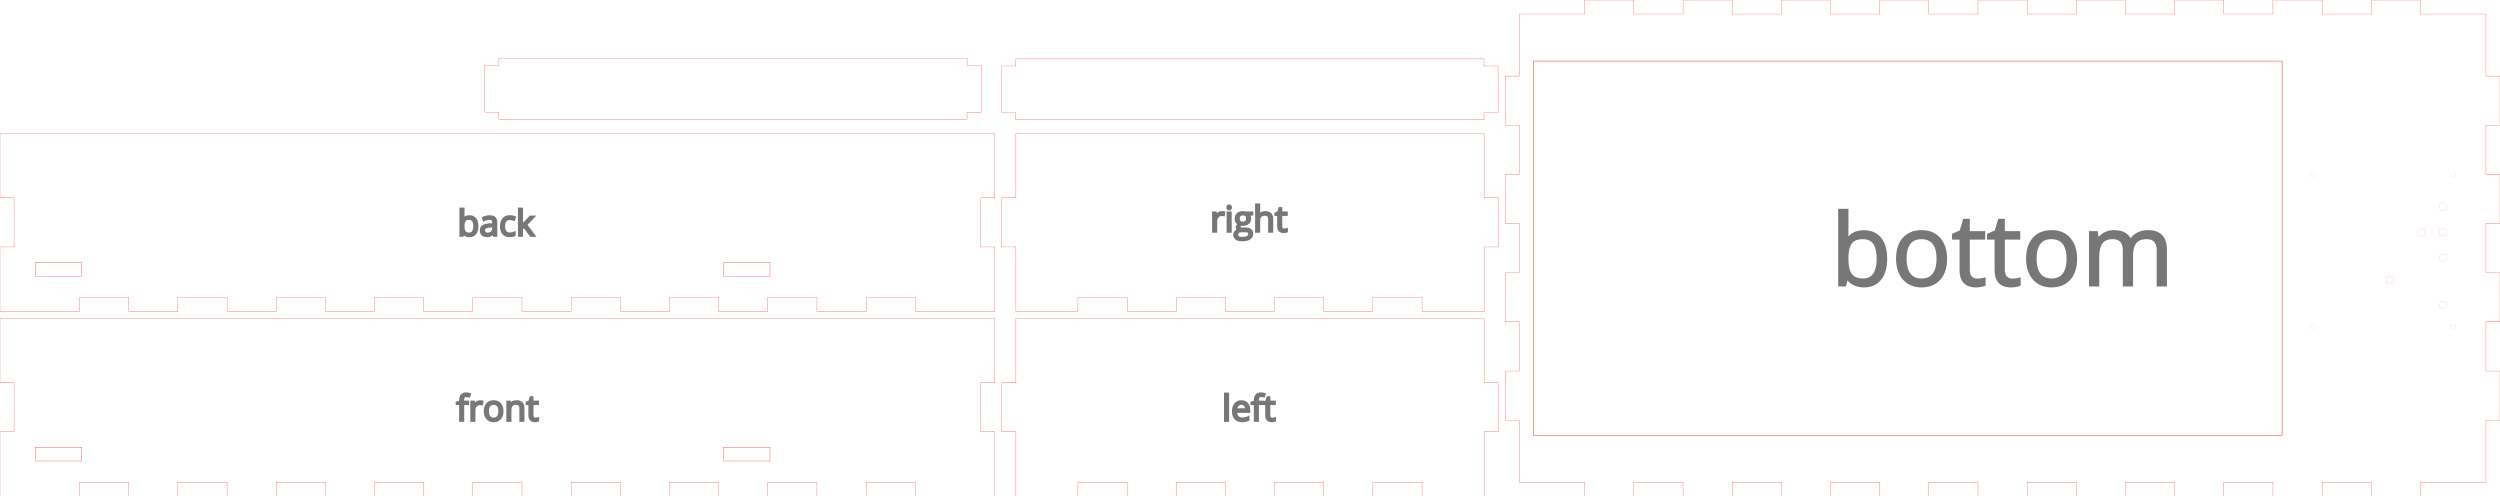 <?xml version="1.0" encoding="UTF-8" standalone="no"?>
<svg
   width="1068mm"
   height="212mm"
   viewBox="0 0 1068 212"
   version="1.1"
   preserveAspectRatio="xMidYMid meet"
   id="svg19242"
   sodipodi:docname="tetris box.svg"
   inkscape:version="1.2.2 (732a01da63, 2022-12-09)"
   xmlns:inkscape="http://www.inkscape.org/namespaces/inkscape"
   xmlns:sodipodi="http://sodipodi.sourceforge.net/DTD/sodipodi-0.dtd"
   xmlns="http://www.w3.org/2000/svg"
   xmlns:svg="http://www.w3.org/2000/svg">
  <defs
     id="defs19246" />
  <sodipodi:namedview
     id="namedview19244"
     pagecolor="#ffffff"
     bordercolor="#000000"
     borderopacity="0.25"
     inkscape:showpageshadow="2"
     inkscape:pageopacity="0.0"
     inkscape:pagecheckerboard="0"
     inkscape:deskcolor="#d1d1d1"
     inkscape:document-units="mm"
     showgrid="false"
     showguides="true"
     inkscape:zoom="0.5"
     inkscape:cx="2805"
     inkscape:cy="505"
     inkscape:window-width="1920"
     inkscape:window-height="1001"
     inkscape:window-x="-9"
     inkscape:window-y="-9"
     inkscape:window-maximized="1"
     inkscape:current-layer="svgGroup" />
  <g
     id="svgGroup"
     stroke-linecap="round"
     fill-rule="evenodd"
     font-size="9pt"
     stroke="#000"
     stroke-width="0.25mm"
     fill="none"
     style="stroke:#000;stroke-width:0.25mm;fill:none">
    <path
       d="M 0 136 L 0 163.5 L 6 163.5 L 6 184.5 L 0 184.5 L 0 205.5 L 0 212 L 34 212 L 34 206 L 55 206 L 55 212 L 76 212 L 76 206 L 97 206 L 97 212 L 118 212 L 118 206 L 139 206 L 139 212 L 160 212 L 160 206 L 181 206 L 181 212 L 202 212 L 202 206 L 223 206 L 223 212 L 244 212 L 244 206 L 265 206 L 265 212 L 286 212 L 286 206 L 307 206 L 307 212 L 328 212 L 328 206 L 349 206 L 349 212 L 370 212 L 370 206 L 391 206 L 391 212 L 412 212 L 425 212 L 425 184.5 L 419 184.5 L 419 163.5 L 425 163.5 L 425 142.5 L 425 136 L 0 136 Z"
       id="front_outsideCutPath"
       stroke="#FF0000"
       stroke-width="0.1"
       style="stroke:#FF0000;stroke-width:0.1"
       vector-effect="non-scaling-stroke" />
    <path
       d="M 223.577 179.741 L 222.345 179.741 L 222.345 174.479 Q 222.345 173.845 222.161 173.416 A 1.466 1.466 0 0 0 221.892 172.994 A 1.389 1.389 0 0 0 221.323 172.631 Q 220.965 172.504 220.475 172.504 A 3.729 3.729 0 0 0 219.777 172.565 Q 219.022 172.709 218.604 173.195 A 2.014 2.014 0 0 0 218.254 173.807 Q 218.011 174.456 218.011 175.473 L 218.011 179.741 L 216.779 179.741 L 216.779 171.606 L 217.781 171.606 L 217.981 172.72 L 218.04 172.72 A 2.495 2.495 0 0 1 219.018 171.83 A 2.999 2.999 0 0 1 219.102 171.788 A 3.336 3.336 0 0 1 220.289 171.471 A 4.034 4.034 0 0 1 220.623 171.458 A 4.864 4.864 0 0 1 221.451 171.524 Q 222.319 171.674 222.835 172.167 A 2.135 2.135 0 0 1 223.355 172.983 Q 223.48 173.32 223.535 173.737 A 5.377 5.377 0 0 1 223.577 174.434 L 223.577 179.741 Z M 199.909 171.606 L 199.909 172.564 L 197.838 172.564 L 197.838 179.741 L 196.606 179.741 L 196.606 172.564 L 195.151 172.564 L 195.151 172.007 L 196.606 171.562 L 196.606 171.109 A 4.993 4.993 0 0 1 196.723 169.977 Q 197.083 168.434 198.559 168.167 A 3.745 3.745 0 0 1 199.226 168.111 A 3.967 3.967 0 0 1 199.787 168.153 Q 200.224 168.216 200.74 168.37 L 200.421 169.357 A 5.983 5.983 0 0 0 199.956 169.226 Q 199.721 169.171 199.514 169.147 A 2.65 2.65 0 0 0 199.204 169.127 A 1.662 1.662 0 0 0 198.803 169.173 A 1.067 1.067 0 0 0 198.172 169.591 Q 197.838 170.055 197.838 171.079 L 197.838 171.606 L 199.909 171.606 Z M 229.849 178.724 L 229.849 179.666 Q 229.668 179.754 229.332 179.814 A 4.609 4.609 0 0 1 229.259 179.826 Q 228.869 179.889 228.557 179.889 Q 226.675 179.889 226.294 178.307 A 3.873 3.873 0 0 1 226.197 177.403 L 226.197 172.564 L 225.032 172.564 L 225.032 171.97 L 226.197 171.458 L 226.717 169.721 L 227.429 169.721 L 227.429 171.606 L 229.789 171.606 L 229.789 172.564 L 227.429 172.564 L 227.429 177.351 Q 227.429 178.086 227.778 178.479 A 1.145 1.145 0 0 0 228.482 178.853 A 1.647 1.647 0 0 0 228.735 178.872 A 4.046 4.046 0 0 0 229.328 178.83 A 3.73 3.73 0 0 0 229.366 178.824 A 6.665 6.665 0 0 0 229.544 178.794 Q 229.714 178.762 229.832 178.729 A 1.845 1.845 0 0 0 229.849 178.724 Z M 206.076 171.547 L 205.906 172.69 Q 205.485 172.597 205.147 172.582 A 2.89 2.89 0 0 0 205.015 172.579 A 2.135 2.135 0 0 0 203.438 173.26 A 2.921 2.921 0 0 0 203.327 173.38 A 2.813 2.813 0 0 0 202.648 174.96 A 3.74 3.74 0 0 0 202.625 175.377 L 202.625 179.741 L 201.393 179.741 L 201.393 171.606 L 202.41 171.606 L 202.551 173.113 L 202.61 173.113 A 4.161 4.161 0 0 1 203.076 172.448 A 3.178 3.178 0 0 1 203.701 171.888 Q 204.34 171.458 205.104 171.458 A 5.656 5.656 0 0 1 205.61 171.479 A 4.128 4.128 0 0 1 206.076 171.547 Z M 214.506 176.904 A 6.364 6.364 0 0 0 214.619 175.666 Q 214.619 173.729 213.613 172.593 A 3.225 3.225 0 0 0 212.116 171.628 A 4.14 4.14 0 0 0 210.901 171.458 A 4.785 4.785 0 0 0 210.041 171.532 A 3.259 3.259 0 0 0 208.14 172.567 A 3.404 3.404 0 0 0 207.722 173.147 Q 207.145 174.152 207.145 175.666 Q 207.145 176.95 207.605 177.907 Q 208.065 178.865 208.912 179.377 A 3.431 3.431 0 0 0 209.699 179.727 A 3.956 3.956 0 0 0 210.849 179.889 A 4.784 4.784 0 0 0 211.684 179.819 A 3.285 3.285 0 0 0 213.617 178.772 Q 214.282 178.03 214.506 176.904 Z M 208.422 175.666 A 6.239 6.239 0 0 0 208.481 176.557 Q 208.547 177.01 208.684 177.376 A 2.585 2.585 0 0 0 209.045 178.041 Q 209.669 178.857 210.878 178.857 A 2.862 2.862 0 0 0 211.633 178.764 A 1.992 1.992 0 0 0 212.715 178.045 A 2.645 2.645 0 0 0 213.127 177.243 Q 213.248 176.872 213.301 176.419 A 6.49 6.49 0 0 0 213.342 175.666 Q 213.342 174.115 212.715 173.31 A 2.027 2.027 0 0 0 211.455 172.558 A 3.107 3.107 0 0 0 210.863 172.504 A 2.932 2.932 0 0 0 210.133 172.59 A 1.962 1.962 0 0 0 209.038 173.298 A 2.547 2.547 0 0 0 208.642 174.064 Q 208.422 174.726 208.422 175.666 Z"
       id="front_labelLayer"
       stroke="#777777"
       fill="#777777"
       style="stroke:#777777;fill:#777777"
       vector-effect="non-scaling-stroke" />
    <path
       d="M 434 136 L 434 163.5 L 428 163.5 L 428 184.5 L 434 184.5 L 434 205.5 L 434 212 L 460.5 212 L 460.5 206 L 481.5 206 L 481.5 212 L 502.5 212 L 502.5 206 L 523.5 206 L 523.5 212 L 544.5 212 L 544.5 206 L 565.5 206 L 565.5 212 L 586.5 212 L 586.5 206 L 607.5 206 L 607.5 212 L 628.5 212 L 634 212 L 634 184.5 L 640 184.5 L 640 163.5 L 634 163.5 L 634 142.5 L 634 136 L 434 136 Z"
       id="left_outsideCutPath"
       stroke="#FF0000"
       stroke-width="0.1"
       style="stroke:#FF0000;stroke-width:0.1"
       vector-effect="non-scaling-stroke" />
    <path
       d="M 539.407 171.606 L 539.407 172.564 L 537.336 172.564 L 537.336 179.741 L 536.104 179.741 L 536.104 172.564 L 534.649 172.564 L 534.649 172.007 L 536.104 171.562 L 536.104 171.109 A 4.993 4.993 0 0 1 536.221 169.977 Q 536.581 168.434 538.057 168.167 A 3.745 3.745 0 0 1 538.724 168.111 A 3.967 3.967 0 0 1 539.285 168.153 Q 539.722 168.216 540.238 168.37 L 539.919 169.357 A 5.983 5.983 0 0 0 539.454 169.226 Q 539.219 169.171 539.012 169.147 A 2.65 2.65 0 0 0 538.702 169.127 A 1.662 1.662 0 0 0 538.301 169.173 A 1.067 1.067 0 0 0 537.67 169.591 Q 537.336 170.055 537.336 171.079 L 537.336 171.606 L 539.407 171.606 Z M 533.64 175.117 L 533.64 175.896 L 528.037 175.896 A 4.945 4.945 0 0 0 528.123 176.724 Q 528.288 177.56 528.76 178.071 A 2.239 2.239 0 0 0 529.936 178.733 A 3.392 3.392 0 0 0 530.694 178.813 Q 532.007 178.813 533.291 178.264 L 533.291 179.362 Q 532.638 179.644 532.055 179.767 A 5.172 5.172 0 0 1 531.542 179.846 Q 531.29 179.873 531.004 179.883 A 10.037 10.037 0 0 1 530.649 179.889 A 4.788 4.788 0 0 1 529.451 179.747 A 3.39 3.39 0 0 1 527.803 178.791 A 3.626 3.626 0 0 1 526.935 177.198 Q 526.76 176.541 526.76 175.74 A 6.469 6.469 0 0 1 526.88 174.457 Q 527.038 173.678 527.403 173.071 A 3.648 3.648 0 0 1 527.729 172.616 A 3.157 3.157 0 0 1 530.03 171.468 A 4.355 4.355 0 0 1 530.33 171.458 A 3.754 3.754 0 0 1 531.387 171.599 A 2.856 2.856 0 0 1 532.749 172.464 A 3.445 3.445 0 0 1 533.53 174.038 A 5.014 5.014 0 0 1 533.64 175.117 Z M 544.632 178.724 L 544.632 179.666 Q 544.451 179.754 544.115 179.814 A 4.609 4.609 0 0 1 544.042 179.826 Q 543.652 179.889 543.34 179.889 Q 541.458 179.889 541.077 178.307 A 3.873 3.873 0 0 1 540.98 177.403 L 540.98 172.564 L 539.815 172.564 L 539.815 171.97 L 540.98 171.458 L 541.5 169.721 L 542.212 169.721 L 542.212 171.606 L 544.572 171.606 L 544.572 172.564 L 542.212 172.564 L 542.212 177.351 Q 542.212 178.086 542.561 178.479 A 1.145 1.145 0 0 0 543.265 178.853 A 1.647 1.647 0 0 0 543.519 178.872 A 4.046 4.046 0 0 0 544.111 178.83 A 3.73 3.73 0 0 0 544.149 178.824 A 6.665 6.665 0 0 0 544.327 178.794 Q 544.497 178.762 544.615 178.729 A 1.845 1.845 0 0 0 544.632 178.724 Z M 524.6 168.192 L 524.6 179.741 L 523.368 179.741 L 523.368 168.192 L 524.6 168.192 Z M 528.066 174.894 L 532.319 174.894 A 4.198 4.198 0 0 0 532.268 174.219 Q 532.209 173.857 532.081 173.567 A 1.906 1.906 0 0 0 531.799 173.109 A 1.688 1.688 0 0 0 530.783 172.531 A 2.532 2.532 0 0 0 530.315 172.489 A 2.429 2.429 0 0 0 529.613 172.586 A 1.876 1.876 0 0 0 528.753 173.128 A 2.434 2.434 0 0 0 528.269 173.944 Q 528.115 174.365 528.066 174.894 Z"
       id="left_labelLayer"
       stroke="#777777"
       fill="#777777"
       style="stroke:#777777;fill:#777777"
       vector-effect="non-scaling-stroke" />
    <path
       d="M 0 57 L 0 84.5 L 6 84.5 L 6 105.5 L 0 105.5 L 0 126.5 L 0 133 L 34 133 L 34 127 L 55 127 L 55 133 L 76 133 L 76 127 L 97 127 L 97 133 L 118 133 L 118 127 L 139 127 L 139 133 L 160 133 L 160 127 L 181 127 L 181 133 L 202 133 L 202 127 L 223 127 L 223 133 L 244 133 L 244 127 L 265 127 L 265 133 L 286 133 L 286 127 L 307 127 L 307 133 L 328 133 L 328 127 L 349 127 L 349 133 L 370 133 L 370 127 L 391 127 L 391 133 L 412 133 L 425 133 L 425 105.5 L 419 105.5 L 419 84.5 L 425 84.5 L 425 63.5 L 425 57 L 0 57 Z"
       id="back_outsideCutPath"
       stroke="#FF0000"
       stroke-width="0.1"
       style="stroke:#FF0000;stroke-width:0.1"
       vector-effect="non-scaling-stroke" />
    <path
       d="M 222.905 96.536 L 222.965 96.536 A 7.293 7.293 0 0 1 223.145 96.292 Q 223.353 96.022 223.649 95.678 A 26.472 26.472 0 0 1 223.937 95.349 L 226.564 92.566 L 228.027 92.566 L 224.731 96.032 L 228.257 100.7 L 226.765 100.7 L 223.893 96.855 L 222.965 97.657 L 222.965 100.7 L 221.748 100.7 L 221.748 89.151 L 222.965 89.151 L 222.965 95.275 Q 222.965 95.675 222.908 96.505 A 50.343 50.343 0 0 1 222.905 96.536 Z M 197.975 99.653 L 197.886 99.653 L 197.627 100.7 L 196.743 100.7 L 196.743 89.151 L 197.975 89.151 L 197.975 91.957 A 25.687 25.687 0 0 1 197.961 92.825 Q 197.947 93.263 197.916 93.649 L 197.975 93.649 A 2.801 2.801 0 0 1 200.02 92.462 A 4.208 4.208 0 0 1 200.529 92.432 A 3.766 3.766 0 0 1 201.588 92.573 A 2.819 2.819 0 0 1 203.019 93.527 A 3.63 3.63 0 0 1 203.655 94.753 Q 203.812 95.258 203.87 95.863 A 7.908 7.908 0 0 1 203.905 96.625 A 7.224 7.224 0 0 1 203.81 97.841 Q 203.699 98.488 203.46 99.008 A 3.463 3.463 0 0 1 203.011 99.739 A 2.917 2.917 0 0 1 200.938 100.829 A 4.179 4.179 0 0 1 200.529 100.848 A 3.737 3.737 0 0 1 199.589 100.734 A 3.252 3.252 0 0 1 199.078 100.555 Q 198.421 100.262 197.975 99.653 Z M 211.973 100.7 L 211.06 100.7 L 210.815 99.542 L 210.756 99.542 Q 210.326 100.082 209.898 100.376 A 2.27 2.27 0 0 1 209.542 100.577 Q 209.044 100.801 208.341 100.84 A 5.545 5.545 0 0 1 208.032 100.848 A 3.781 3.781 0 0 1 207.263 100.775 Q 206.792 100.677 206.431 100.449 A 2.122 2.122 0 0 1 206.136 100.225 Q 205.449 99.601 205.449 98.451 A 2.132 2.132 0 0 1 206.662 96.439 Q 207.635 95.921 209.39 95.868 L 210.771 95.824 L 210.771 95.319 Q 210.771 94.362 210.359 93.905 Q 209.947 93.449 209.041 93.449 A 4.011 4.011 0 0 0 208.118 93.564 Q 207.473 93.717 206.741 94.072 L 206.362 93.13 A 5.68 5.68 0 0 1 207.458 92.679 A 6.466 6.466 0 0 1 207.679 92.617 A 5.706 5.706 0 0 1 209.116 92.432 Q 210.025 92.432 210.641 92.685 A 2.097 2.097 0 0 1 211.272 93.078 Q 211.973 93.723 211.973 95.148 L 211.973 100.7 Z M 219.937 92.84 L 219.558 93.887 A 5.481 5.481 0 0 0 218.964 93.689 A 6.546 6.546 0 0 0 218.668 93.616 Q 218.185 93.508 217.814 93.508 Q 215.335 93.508 215.335 96.67 Q 215.335 98.169 215.94 98.971 A 1.957 1.957 0 0 0 217.208 99.728 A 2.981 2.981 0 0 0 217.732 99.772 A 5.157 5.157 0 0 0 219.155 99.565 A 6.368 6.368 0 0 0 219.818 99.334 L 219.818 100.425 Q 219.117 100.789 218.104 100.84 A 6.756 6.756 0 0 1 217.762 100.848 A 4.605 4.605 0 0 1 216.642 100.72 A 3.122 3.122 0 0 1 215.027 99.761 Q 214.191 98.822 214.077 97.21 A 7.45 7.45 0 0 1 214.059 96.685 A 6.798 6.798 0 0 1 214.164 95.449 Q 214.292 94.759 214.574 94.216 A 3.397 3.397 0 0 1 215.042 93.53 A 3.19 3.19 0 0 1 216.789 92.526 A 4.836 4.836 0 0 1 217.844 92.417 A 5.56 5.56 0 0 1 219.016 92.543 A 6.149 6.149 0 0 1 219.358 92.626 Q 219.701 92.721 219.929 92.836 A 1.869 1.869 0 0 1 219.937 92.84 Z M 200.35 93.464 A 3.462 3.462 0 0 0 199.68 93.524 Q 198.928 93.673 198.532 94.187 A 2.109 2.109 0 0 0 198.227 94.769 Q 197.975 95.473 197.975 96.625 A 8.146 8.146 0 0 0 198.016 97.467 Q 198.104 98.317 198.388 98.834 A 1.858 1.858 0 0 0 198.547 99.078 Q 199.059 99.74 200.126 99.809 A 3.961 3.961 0 0 0 200.38 99.817 A 2.456 2.456 0 0 0 201.078 99.723 A 1.772 1.772 0 0 0 202.072 98.989 Q 202.47 98.398 202.583 97.438 A 7.059 7.059 0 0 0 202.629 96.61 Q 202.629 95.105 202.129 94.326 A 2.044 2.044 0 0 0 202.072 94.243 A 1.797 1.797 0 0 0 200.928 93.519 A 2.849 2.849 0 0 0 200.35 93.464 Z M 210.741 97.434 L 210.741 96.7 L 209.509 96.751 A 9.046 9.046 0 0 0 208.786 96.804 Q 208.073 96.887 207.627 97.084 A 1.892 1.892 0 0 0 207.39 97.208 A 1.315 1.315 0 0 0 206.763 98.162 A 1.946 1.946 0 0 0 206.741 98.466 A 1.761 1.761 0 0 0 206.784 98.87 Q 206.857 99.18 207.053 99.394 A 1.097 1.097 0 0 0 207.145 99.483 A 1.341 1.341 0 0 0 207.648 99.75 Q 207.846 99.808 208.085 99.825 A 2.771 2.771 0 0 0 208.277 99.832 A 3.392 3.392 0 0 0 209.01 99.757 Q 209.653 99.615 210.084 99.201 Q 210.737 98.573 210.741 97.447 A 3.956 3.956 0 0 0 210.741 97.434 Z"
       id="back_labelLayer"
       stroke="#777777"
       fill="#777777"
       style="stroke:#777777;fill:#777777"
       vector-effect="non-scaling-stroke" />
    <path
       d="M 434 57 L 434 84.5 L 428 84.5 L 428 105.5 L 434 105.5 L 434 126.5 L 434 133 L 460.5 133 L 460.5 127 L 481.5 127 L 481.5 133 L 502.5 133 L 502.5 127 L 523.5 127 L 523.5 133 L 544.5 133 L 544.5 127 L 565.5 127 L 565.5 133 L 586.5 133 L 586.5 127 L 607.5 127 L 607.5 133 L 628.5 133 L 634 133 L 634 105.5 L 640 105.5 L 640 84.5 L 634 84.5 L 634 63.5 L 634 57 L 434 57 Z"
       id="right_outsideCutPath"
       stroke="#FF0000"
       stroke-width="0.1"
       style="stroke:#FF0000;stroke-width:0.1;stroke-dasharray:none"
       vector-effect="non-scaling-stroke" />
    <path
       d="M 543.452 98.948 L 542.22 98.948 L 542.22 93.686 Q 542.22 93.052 542.036 92.623 A 1.466 1.466 0 0 0 541.767 92.202 A 1.389 1.389 0 0 0 541.197 91.838 Q 540.839 91.712 540.349 91.712 Q 539.065 91.712 538.475 92.41 Q 537.936 93.048 537.89 94.43 A 7.952 7.952 0 0 0 537.885 94.696 L 537.885 98.948 L 536.653 98.948 L 536.653 87.4 L 537.885 87.4 L 537.885 90.896 A 11.083 11.083 0 0 1 537.878 91.321 Q 537.864 91.676 537.826 91.942 L 537.9 91.942 Q 538.264 91.356 538.936 91.018 A 3.163 3.163 0 0 1 539.974 90.71 A 3.999 3.999 0 0 1 540.468 90.68 A 4.999 4.999 0 0 1 541.308 90.746 Q 542.187 90.896 542.706 91.389 Q 543.285 91.94 543.415 92.994 A 5.328 5.328 0 0 1 543.452 93.642 L 543.452 98.948 Z M 532.171 90.814 L 534.983 90.814 L 534.983 91.593 L 533.477 91.771 A 2.002 2.002 0 0 1 533.65 92.029 Q 533.726 92.163 533.795 92.322 A 3.798 3.798 0 0 1 533.848 92.451 A 2.37 2.37 0 0 1 533.988 93.017 A 3.044 3.044 0 0 1 534.011 93.397 A 2.824 2.824 0 0 1 533.882 94.272 A 2.284 2.284 0 0 1 533.195 95.304 A 2.732 2.732 0 0 1 532.12 95.87 Q 531.713 95.985 531.23 96.01 A 5.351 5.351 0 0 1 530.953 96.017 A 3.96 3.96 0 0 1 530.495 95.991 A 3.344 3.344 0 0 1 530.271 95.957 A 2.192 2.192 0 0 0 529.917 96.186 Q 529.734 96.334 529.629 96.502 A 0.927 0.927 0 0 0 529.484 97.004 Q 529.484 97.328 529.742 97.487 A 0.685 0.685 0 0 0 529.758 97.497 A 0.864 0.864 0 0 0 529.95 97.576 Q 530.226 97.657 530.701 97.657 L 532.141 97.657 Q 533.462 97.657 534.171 98.214 A 1.802 1.802 0 0 1 534.841 99.362 A 2.707 2.707 0 0 1 534.879 99.832 A 2.668 2.668 0 0 1 534.727 100.754 Q 534.481 101.426 533.838 101.863 A 2.931 2.931 0 0 1 533.796 101.891 A 3.695 3.695 0 0 1 532.843 102.323 Q 531.933 102.6 530.634 102.6 Q 529.038 102.6 528.174 102.006 Q 527.309 101.412 527.309 100.329 Q 527.309 99.587 527.784 99.045 Q 528.259 98.503 529.12 98.31 A 1.279 1.279 0 0 1 528.624 97.909 A 1.518 1.518 0 0 1 528.597 97.872 A 1.142 1.142 0 0 1 528.387 97.255 A 1.415 1.415 0 0 1 528.385 97.182 A 1.409 1.409 0 0 1 528.456 96.728 A 1.249 1.249 0 0 1 528.623 96.403 Q 528.802 96.15 529.139 95.911 A 3.87 3.87 0 0 1 529.372 95.757 A 2.16 2.16 0 0 1 528.434 95.006 A 2.677 2.677 0 0 1 528.345 94.874 A 2.547 2.547 0 0 1 527.954 93.646 A 3.108 3.108 0 0 1 527.947 93.449 A 3.56 3.56 0 0 1 528.041 92.607 A 2.342 2.342 0 0 1 528.749 91.389 Q 529.441 90.764 530.632 90.679 A 5.441 5.441 0 0 1 531.02 90.666 Q 531.658 90.666 532.171 90.814 Z M 549.723 97.932 L 549.723 98.874 Q 549.542 98.961 549.207 99.021 A 4.609 4.609 0 0 1 549.133 99.034 Q 548.744 99.097 548.432 99.097 Q 546.549 99.097 546.168 97.515 A 3.873 3.873 0 0 1 546.072 96.611 L 546.072 91.771 L 544.906 91.771 L 544.906 91.178 L 546.072 90.666 L 546.591 88.929 L 547.304 88.929 L 547.304 90.814 L 549.664 90.814 L 549.664 91.771 L 547.304 91.771 L 547.304 96.559 Q 547.304 97.293 547.653 97.687 A 1.145 1.145 0 0 0 548.356 98.061 A 1.647 1.647 0 0 0 548.61 98.08 A 4.046 4.046 0 0 0 549.203 98.038 A 3.73 3.73 0 0 0 549.241 98.032 A 6.665 6.665 0 0 0 549.419 98.001 Q 549.589 97.97 549.707 97.936 A 1.845 1.845 0 0 0 549.723 97.932 Z M 522.96 90.755 L 522.789 91.898 Q 522.369 91.805 522.031 91.789 A 2.89 2.89 0 0 0 521.899 91.786 A 2.135 2.135 0 0 0 520.321 92.467 A 2.921 2.921 0 0 0 520.21 92.588 A 2.813 2.813 0 0 0 519.531 94.168 A 3.74 3.74 0 0 0 519.509 94.584 L 519.509 98.948 L 518.277 98.948 L 518.277 90.814 L 519.294 90.814 L 519.435 92.321 L 519.494 92.321 A 4.161 4.161 0 0 1 519.959 91.656 A 3.178 3.178 0 0 1 520.585 91.096 Q 521.223 90.666 521.988 90.666 A 5.656 5.656 0 0 1 522.494 90.687 A 4.128 4.128 0 0 1 522.96 90.755 Z M 525.713 90.814 L 525.713 98.948 L 524.481 98.948 L 524.481 90.814 L 525.713 90.814 Z M 531.747 98.763 L 530.271 98.763 A 2.832 2.832 0 0 0 529.76 98.806 Q 529.47 98.859 529.241 98.978 A 1.443 1.443 0 0 0 528.964 99.164 A 1.298 1.298 0 0 0 528.538 99.9 A 1.971 1.971 0 0 0 528.497 100.314 A 1.237 1.237 0 0 0 528.578 100.773 Q 528.695 101.069 528.981 101.268 A 1.446 1.446 0 0 0 529.053 101.316 Q 529.607 101.656 530.639 101.657 A 6.108 6.108 0 0 0 530.649 101.657 Q 532.035 101.657 532.778 101.287 A 2.046 2.046 0 0 0 532.946 101.194 A 1.797 1.797 0 0 0 533.363 100.845 A 1.347 1.347 0 0 0 533.692 99.936 A 1.667 1.667 0 0 0 533.661 99.605 Q 533.58 99.205 533.284 99.019 Q 532.973 98.824 532.244 98.777 A 7.839 7.839 0 0 0 531.747 98.763 Z M 529.165 93.419 A 2.405 2.405 0 0 0 529.214 93.923 Q 529.281 94.236 529.439 94.47 A 1.318 1.318 0 0 0 529.647 94.711 Q 530.082 95.105 530.823 95.144 A 3.172 3.172 0 0 0 530.99 95.148 Q 532.414 95.148 532.714 94.057 A 2.495 2.495 0 0 0 532.794 93.397 Q 532.794 91.564 530.968 91.564 A 2.585 2.585 0 0 0 530.441 91.614 Q 529.946 91.717 529.632 92.031 Q 529.235 92.428 529.175 93.151 A 3.241 3.241 0 0 0 529.165 93.419 Z M 524.585 87.99 A 0.576 0.576 0 0 0 524.458 88.171 Q 524.378 88.346 524.378 88.61 Q 524.378 89.025 524.585 89.229 Q 524.793 89.434 525.105 89.434 Q 525.402 89.434 525.617 89.229 A 0.601 0.601 0 0 0 525.734 89.074 Q 525.788 88.973 525.812 88.843 A 1.275 1.275 0 0 0 525.832 88.61 A 1.409 1.409 0 0 0 525.826 88.476 Q 525.815 88.355 525.781 88.255 A 0.622 0.622 0 0 0 525.617 87.994 A 0.726 0.726 0 0 0 525.105 87.793 A 0.94 0.94 0 0 0 525.043 87.795 A 0.712 0.712 0 0 0 524.585 87.99 Z"
       id="right_labelLayer"
       stroke="#777777"
       fill="#777777"
       style="stroke:#777777;fill:#777777"
       vector-effect="non-scaling-stroke" />
    <path
       d="M 649 6 L 649 32.5 L 643 32.5 L 643 53.5 L 649 53.5 L 649 74.5 L 643 74.5 L 643 95.5 L 649 95.5 L 649 116.5 L 643 116.5 L 643 137.5 L 649 137.5 L 649 158.5 L 643 158.5 L 643 179.5 L 649 179.5 L 649 200.5 L 649 206 L 677 206 L 677 212 L 698 212 L 698 206 L 719 206 L 719 212 L 740 212 L 740 206 L 761 206 L 761 212 L 782 212 L 782 206 L 803 206 L 803 212 L 824 212 L 824 206 L 845 206 L 845 212 L 866 212 L 866 206 L 887 206 L 887 212 L 908 212 L 908 206 L 929 206 L 929 212 L 950 212 L 950 206 L 971 206 L 971 212 L 992 212 L 992 206 L 1013 206 L 1013 212 L 1034 212 L 1034 206 L 1055 206 L 1062 206 L 1062 179.5 L 1068 179.5 L 1068 158.5 L 1062 158.5 L 1062 137.5 L 1068 137.5 L 1068 116.5 L 1062 116.5 L 1062 95.5 L 1068 95.5 L 1068 74.5 L 1062 74.5 L 1062 53.5 L 1068 53.5 L 1068 32.5 L 1062 32.5 L 1062 11.5 L 1062 6 L 1034 6 L 1034 0 L 1013 0 L 1013 6 L 992 6 L 992 0 L 971 0 L 971 6 L 950 6 L 950 0 L 929 0 L 929 6 L 908 6 L 908 0 L 887 0 L 887 6 L 866 6 L 866 0 L 845 0 L 845 6 L 824 6 L 824 0 L 803 0 L 803 6 L 782 6 L 782 0 L 761 0 L 761 6 L 740 6 L 740 0 L 719 0 L 719 6 L 698 6 L 698 0 L 677 0 L 677 6 L 656 6 L 649 6 Z"
       id="bottom_outsideCutPath"
       stroke="#FF0000"
       stroke-width="0.1"
       style="stroke:#FF0000;stroke-width:0.1"
       vector-effect="non-scaling-stroke" />
    <path
       d="M 925.249 121.899 L 921.812 121.899 L 921.812 107.138 A 10.139 10.139 0 0 0 921.71 105.647 Q 921.596 104.886 921.357 104.272 A 4.153 4.153 0 0 0 920.653 103.07 Q 919.493 101.714 917.05 101.714 A 8.843 8.843 0 0 0 915.25 101.885 Q 913.375 102.275 912.309 103.556 Q 910.777 105.399 910.777 109.229 L 910.777 121.899 L 907.341 121.899 L 907.341 107.138 A 10.139 10.139 0 0 0 907.238 105.647 Q 907.125 104.886 906.886 104.272 A 4.153 4.153 0 0 0 906.181 103.07 A 3.605 3.605 0 0 0 904.523 101.992 Q 903.674 101.714 902.558 101.714 Q 899.328 101.714 897.827 103.65 A 5.763 5.763 0 0 0 896.973 105.273 Q 896.419 106.84 896.34 109.19 A 23.927 23.927 0 0 0 896.326 109.995 L 896.326 121.899 L 892.89 121.899 L 892.89 99.209 L 895.685 99.209 L 896.244 102.314 L 896.409 102.314 Q 897.382 100.658 899.152 99.726 A 8.159 8.159 0 0 1 902.375 98.822 A 9.855 9.855 0 0 1 903.117 98.795 Q 906.412 98.795 908.294 100.272 A 5.867 5.867 0 0 1 910.073 102.646 L 910.239 102.646 A 7.176 7.176 0 0 1 912.942 99.962 A 8.621 8.621 0 0 1 913.179 99.83 A 8.698 8.698 0 0 1 916.37 98.859 A 10.846 10.846 0 0 1 917.568 98.795 A 11.946 11.946 0 0 1 919.735 98.978 Q 920.939 99.201 921.88 99.693 A 5.664 5.664 0 0 1 923.334 100.772 Q 925.249 102.749 925.249 107.097 L 925.249 121.899 Z M 789.188 118.98 L 788.939 118.98 L 788.215 121.899 L 785.751 121.899 L 785.751 89.685 L 789.188 89.685 L 789.188 97.511 A 71.653 71.653 0 0 1 789.149 99.932 Q 789.11 101.077 789.033 102.096 A 42.898 42.898 0 0 1 789.022 102.231 L 789.188 102.231 A 7.814 7.814 0 0 1 794.891 98.919 A 11.738 11.738 0 0 1 796.31 98.836 Q 800.782 98.836 803.256 101.89 Q 805.237 104.335 805.631 108.407 A 22.059 22.059 0 0 1 805.73 110.533 Q 805.73 114.478 804.487 117.18 A 9.66 9.66 0 0 1 803.235 119.218 A 8.136 8.136 0 0 1 797.452 122.259 A 11.656 11.656 0 0 1 796.31 122.314 A 10.424 10.424 0 0 1 793.69 121.994 A 9.07 9.07 0 0 1 792.262 121.496 A 7.612 7.612 0 0 1 789.188 118.98 Z M 847.778 119.063 L 847.778 121.692 A 3.38 3.38 0 0 1 847.377 121.852 Q 846.949 121.993 846.337 122.103 A 12.853 12.853 0 0 1 846.132 122.138 A 14.896 14.896 0 0 1 845.161 122.264 Q 844.637 122.314 844.175 122.314 A 8.976 8.976 0 0 1 841.53 121.958 Q 838.622 121.06 837.861 117.902 A 10.802 10.802 0 0 1 837.592 115.378 L 837.592 101.88 L 834.341 101.88 L 834.341 100.223 L 837.592 98.795 L 839.041 93.95 L 841.028 93.95 L 841.028 99.209 L 847.612 99.209 L 847.612 101.88 L 841.028 101.88 L 841.028 115.233 A 6.92 6.92 0 0 0 841.128 116.448 Q 841.247 117.115 841.509 117.643 A 3.334 3.334 0 0 0 842.001 118.38 A 3.193 3.193 0 0 0 843.964 119.425 A 4.594 4.594 0 0 0 844.672 119.477 A 11.287 11.287 0 0 0 846.326 119.359 A 10.403 10.403 0 0 0 846.432 119.343 A 18.591 18.591 0 0 0 846.928 119.258 Q 847.402 119.169 847.732 119.076 A 5.16 5.16 0 0 0 847.778 119.063 Z M 862.746 119.063 L 862.746 121.692 A 3.38 3.38 0 0 1 862.345 121.852 Q 861.917 121.993 861.305 122.103 A 12.853 12.853 0 0 1 861.1 122.138 A 14.896 14.896 0 0 1 860.129 122.264 Q 859.606 122.314 859.144 122.314 A 8.976 8.976 0 0 1 856.498 121.958 Q 853.591 121.06 852.83 117.902 A 10.802 10.802 0 0 1 852.56 115.378 L 852.56 101.88 L 849.31 101.88 L 849.31 100.223 L 852.56 98.795 L 854.009 93.95 L 855.997 93.95 L 855.997 99.209 L 862.58 99.209 L 862.58 101.88 L 855.997 101.88 L 855.997 115.233 A 6.92 6.92 0 0 0 856.097 116.448 Q 856.216 117.115 856.477 117.643 A 3.334 3.334 0 0 0 856.97 118.38 A 3.193 3.193 0 0 0 858.932 119.425 A 4.594 4.594 0 0 0 859.641 119.477 A 11.287 11.287 0 0 0 861.294 119.359 A 10.403 10.403 0 0 0 861.4 119.343 A 18.591 18.591 0 0 0 861.896 119.258 Q 862.371 119.169 862.7 119.076 A 5.16 5.16 0 0 0 862.746 119.063 Z M 831.003 113.987 A 17.752 17.752 0 0 0 831.319 110.533 Q 831.319 108.328 830.851 106.495 A 10.701 10.701 0 0 0 828.513 101.962 A 8.997 8.997 0 0 0 824.337 99.268 A 11.548 11.548 0 0 0 820.946 98.795 A 13.348 13.348 0 0 0 818.549 99.001 A 9.09 9.09 0 0 0 813.245 101.89 Q 811.403 103.945 810.784 107.082 A 17.844 17.844 0 0 0 810.471 110.533 A 17.193 17.193 0 0 0 810.687 113.318 A 12.714 12.714 0 0 0 811.754 116.786 A 11.296 11.296 0 0 0 812.004 117.276 A 9.304 9.304 0 0 0 815.398 120.885 A 9.569 9.569 0 0 0 817.595 121.862 A 11.036 11.036 0 0 0 820.801 122.314 A 13.345 13.345 0 0 0 823.132 122.119 A 9.162 9.162 0 0 0 828.524 119.198 A 9.587 9.587 0 0 0 829.665 117.629 Q 830.596 116.036 831.003 113.987 Z M 886.55 113.987 A 17.752 17.752 0 0 0 886.865 110.533 Q 886.865 108.328 886.398 106.495 A 10.701 10.701 0 0 0 884.06 101.962 A 8.997 8.997 0 0 0 879.883 99.268 A 11.548 11.548 0 0 0 876.493 98.795 A 13.348 13.348 0 0 0 874.095 99.001 A 9.09 9.09 0 0 0 868.791 101.89 Q 866.949 103.945 866.33 107.082 A 17.844 17.844 0 0 0 866.017 110.533 A 17.193 17.193 0 0 0 866.233 113.318 A 12.714 12.714 0 0 0 867.301 116.786 A 11.296 11.296 0 0 0 867.551 117.276 A 9.304 9.304 0 0 0 870.944 120.885 A 9.569 9.569 0 0 0 873.141 121.862 A 11.036 11.036 0 0 0 876.348 122.314 A 13.345 13.345 0 0 0 878.678 122.119 A 9.162 9.162 0 0 0 884.07 119.198 A 9.587 9.587 0 0 0 885.212 117.629 Q 886.143 116.036 886.55 113.987 Z M 814.032 110.533 A 17.403 17.403 0 0 0 814.197 113.02 Q 814.38 114.282 814.764 115.304 A 7.21 7.21 0 0 0 815.771 117.158 Q 817.51 119.436 820.884 119.436 A 7.983 7.983 0 0 0 822.99 119.174 A 5.555 5.555 0 0 0 826.008 117.169 A 7.378 7.378 0 0 0 827.157 114.931 Q 827.495 113.897 827.643 112.635 A 18.103 18.103 0 0 0 827.758 110.533 A 17.148 17.148 0 0 0 827.595 108.09 Q 827.416 106.846 827.038 105.838 A 7.076 7.076 0 0 0 826.008 103.96 Q 824.259 101.714 820.843 101.714 A 8.179 8.179 0 0 0 818.807 101.952 A 5.474 5.474 0 0 0 815.75 103.929 A 7.106 7.106 0 0 0 814.645 106.064 Q 814.319 107.045 814.166 108.245 A 18.16 18.16 0 0 0 814.032 110.533 Z M 869.578 110.533 A 17.403 17.403 0 0 0 869.744 113.02 Q 869.926 114.282 870.31 115.304 A 7.21 7.21 0 0 0 871.317 117.158 Q 873.056 119.436 876.431 119.436 A 7.983 7.983 0 0 0 878.537 119.174 A 5.555 5.555 0 0 0 881.555 117.169 A 7.378 7.378 0 0 0 882.704 114.931 Q 883.041 113.897 883.189 112.635 A 18.103 18.103 0 0 0 883.304 110.533 A 17.148 17.148 0 0 0 883.142 108.09 Q 882.962 106.846 882.584 105.838 A 7.076 7.076 0 0 0 881.555 103.96 Q 879.805 101.714 876.389 101.714 A 8.179 8.179 0 0 0 874.353 101.952 A 5.474 5.474 0 0 0 871.296 103.929 A 7.106 7.106 0 0 0 870.192 106.064 Q 869.866 107.045 869.713 108.245 A 18.16 18.16 0 0 0 869.578 110.533 Z M 795.813 101.714 Q 792.293 101.714 790.741 103.732 Q 789.376 105.506 789.211 109.413 A 26.478 26.478 0 0 0 789.188 110.533 A 22.723 22.723 0 0 0 789.3 112.882 Q 789.547 115.252 790.338 116.694 A 5.183 5.183 0 0 0 790.782 117.376 A 4.986 4.986 0 0 0 793.311 119.083 Q 794.156 119.347 795.188 119.414 A 11.05 11.05 0 0 0 795.896 119.436 A 6.851 6.851 0 0 0 797.842 119.175 A 4.942 4.942 0 0 0 800.616 117.127 A 7.889 7.889 0 0 0 801.592 115.016 Q 801.898 114.013 802.042 112.799 A 19.692 19.692 0 0 0 802.169 110.492 A 20.304 20.304 0 0 0 802.046 108.178 Q 801.732 105.45 800.616 103.888 A 5.012 5.012 0 0 0 797.425 101.868 A 7.948 7.948 0 0 0 795.813 101.714 Z"
       id="bottom_labelLayer"
       stroke="#777777"
       fill="#777777"
       style="stroke:#777777;fill:#777777"
       vector-effect="non-scaling-stroke" />
    <rect
       style="fill:none;stroke:#ff0000;stroke-width:0.181;stroke-opacity:1"
       id="rect19423"
       width="319.819"
       height="159.819"
       x="655.091"
       y="26.091" />
    <circle
       style="fill:none;stroke:#fa0000;stroke-width:0.023;stroke-opacity:1"
       id="path19477"
       cx="988.1"
       cy="74.7"
       r="1.089" />
    <circle
       style="fill:none;stroke:#fa0000;stroke-width:0.034;stroke-opacity:1"
       id="path19477-88"
       cx="1043.77"
       cy="130.25"
       r="1.633" />
    <circle
       style="fill:none;stroke:#fa0000;stroke-width:0.034;stroke-opacity:1"
       id="path19477-88-1"
       cx="1043.65"
       cy="110.15"
       r="1.633" />
    <circle
       style="fill:none;stroke:#fa0000;stroke-width:0.023;stroke-opacity:1"
       id="path19477-8"
       cx="1048.1"
       cy="74.7"
       r="1.089" />
    <circle
       style="fill:none;stroke:#fa0000;stroke-width:0.023;stroke-opacity:1"
       id="path19477-0"
       cx="988.1"
       cy="139.5"
       r="1.089" />
    <circle
       style="fill:none;stroke:#fa0000;stroke-width:0.023;stroke-opacity:1"
       id="path19477-8-8"
       cx="1048.1"
       cy="139.5"
       r="1.089" />
    <circle
       style="fill:none;stroke:#fa0000;stroke-width:0.034;stroke-opacity:1"
       id="path19477-88-6"
       cx="1043.65"
       cy="99.25"
       r="1.633" />
    <circle
       style="fill:none;stroke:#fa0000;stroke-width:0.034;stroke-opacity:1"
       id="path19477-88-5"
       cx="1043.65"
       cy="88.28"
       r="1.633" />
    <circle
       style="fill:none;stroke:#fa0000;stroke-width:0.034;stroke-opacity:1"
       id="path19477-88-65"
       cx="1034.34"
       cy="99.3"
       r="1.633" />
    <circle
       style="fill:none;stroke:#fa0000;stroke-width:0.034;stroke-opacity:1"
       id="path19477-88-0"
       cx="1021.02"
       cy="119.65"
       r="1.633" />
    <rect
       style="fill:none;stroke:#ff0000;stroke-width:0.122;stroke-opacity:1"
       id="rect26694"
       width="19.878"
       height="5.878"
       x="15.061"
       y="112.111" />
    <rect
       style="fill:none;stroke:#ff0000;stroke-width:0.122;stroke-opacity:1"
       id="rect26694-1"
       width="19.878"
       height="5.878"
       x="309.061"
       y="112.111" />
    <rect
       style="fill:none;stroke:#ff0000;stroke-width:0.122;stroke-opacity:1"
       id="rect26694-2"
       width="19.878"
       height="5.878"
       x="15.061"
       y="191.061" />
    <rect
       style="fill:none;stroke:#ff0000;stroke-width:0.122;stroke-opacity:1"
       id="rect26694-1-8"
       width="19.878"
       height="5.878"
       x="309.061"
       y="191.061" />
    <path
       style="fill:none;stroke:#ff0000;stroke-width:0.1;stroke-opacity:1;stroke-dasharray:none"
       d="m 427.965,48.175 h 6 v 3.003 h 200 v -3 h 6.004 V 28.177 h -5.998 V 25.181 H 433.975 v 2.997 h -5.997 v 19.997 z"
       id="path26947" />
    <path
       style="fill:none;stroke:#ff0000;stroke-width:0.1;stroke-dasharray:none;stroke-opacity:1"
       d="m 207.13,47.894 h 6 v 3.003 h 200 v -3 h 6.004 V 27.896 h -5.998 V 24.9 H 213.139 v 2.997 h -5.997 v 19.997 z"
       id="path26947-5" />
  </g>
</svg>
